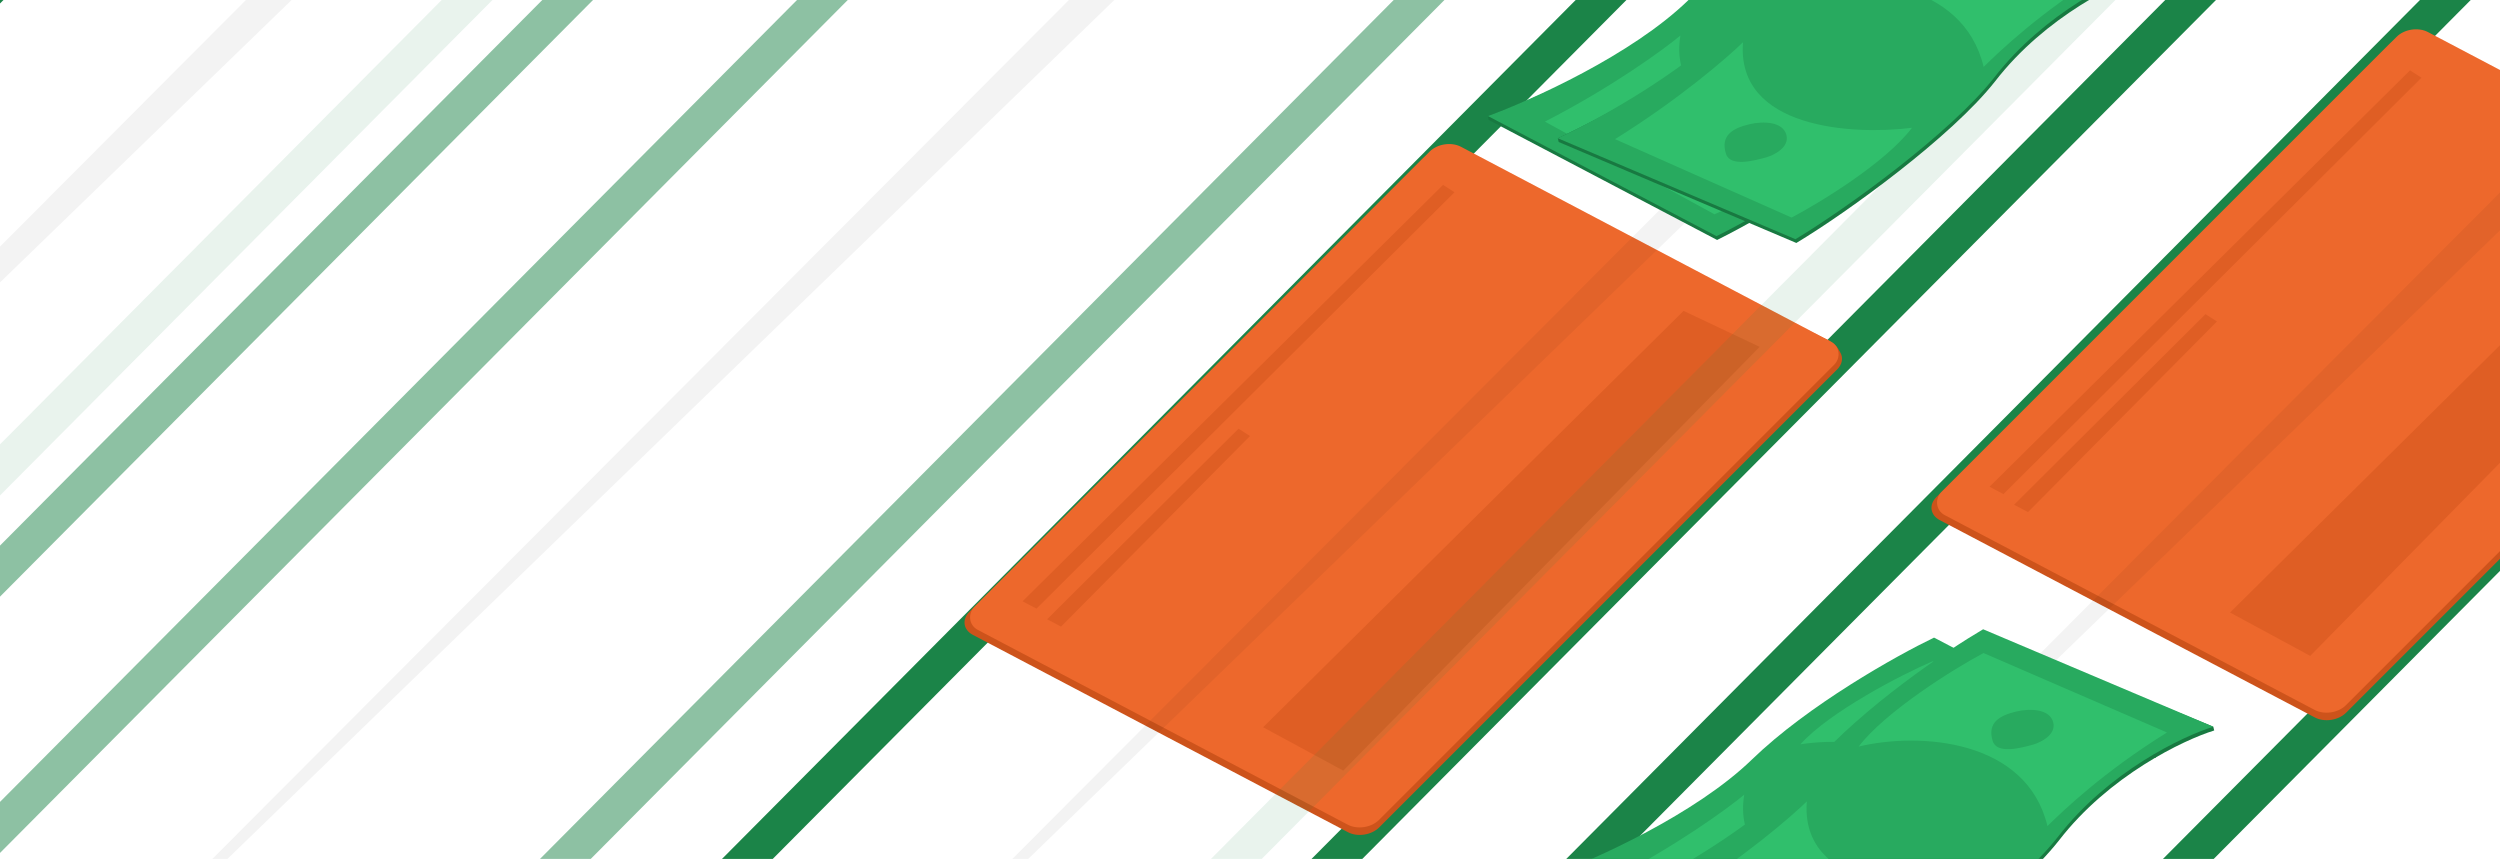 <svg width="1528" height="525" viewBox="0 0 1528 525" fill="none" xmlns="http://www.w3.org/2000/svg">
<path d="M-761.705 752.904L32.633 -46.302" stroke="#1B8448" stroke-width="22"/>
<g opacity="0.5" filter="url(#filter0_f_182_344)">
<path d="M-342.384 693.554L451.954 -105.651" stroke="#1B8448" stroke-width="22"/>
</g>
<g opacity="0.5" filter="url(#filter1_f_182_344)">
<path d="M-127.705 634.205L666.633 -165" stroke="#1B8448" stroke-width="22"/>
</g>
<g opacity="0.5" filter="url(#filter2_f_182_344)">
<path d="M187.295 684.205L981.633 -115" stroke="#1B8448" stroke-width="22"/>
</g>
<g opacity="0.1" filter="url(#filter3_f_182_344)">
<path d="M-371.705 661.205L422.633 -138" stroke="#1B8448" stroke-width="22"/>
</g>
<g opacity="0.05" filter="url(#filter4_f_182_344)">
<path d="M-388.853 540.646L443.499 -294L462.35 -275.149L-384.499 545L-388.853 540.646Z" fill="black"/>
</g>
<g opacity="0.05" filter="url(#filter5_f_182_344)">
<path d="M119.147 535.646L951.499 -299L970.35 -280.149L123.501 540L119.147 535.646Z" fill="black"/>
</g>
<path d="M222.295 760.904L1016.63 -38.302" stroke="#1B8448" stroke-width="22"/>
<path d="M641.616 701.554L1435.95 -97.651" stroke="#1B8448" stroke-width="22"/>
<path d="M856.295 642.205L1650.63 -157" stroke="#1B8448" stroke-width="22"/>
<path d="M1171.3 692.205L1965.63 -107" stroke="#1B8448" stroke-width="22"/>
<path d="M869.177 97.272C873.779 92.67 882.134 91.323 888.01 94.235L1117.5 208.004C1118.17 208.334 1118.78 208.712 1119.34 209.133L1120.92 210.313C1121.96 211.098 1122.81 212.026 1123.41 213.054L1124.8 215.452C1126.71 218.731 1125.97 222.695 1122.88 225.793L842.937 505.733C838.25 510.419 829.697 511.717 823.832 508.631L594.62 388.037C588.755 384.951 587.799 378.65 592.485 373.964L869.177 97.272Z" fill="#CD531B"/>
<rect width="279.438" height="417.656" rx="12" transform="matrix(0.885 0.466 -0.707 0.707 882.327 84.122)" fill="#ED682C"/>
<path d="M772 444.5L1029 190L1075.5 212L821 471L772 444.5Z" fill="#DF5E24"/>
<path d="M625 367.5L882 113L889 117.5L633.5 372L625 367.5Z" fill="#DF5E24"/>
<path d="M640 378.5L757 262L764 266.5L648.5 383L640 378.5Z" fill="#DF5E24"/>
<path d="M1460.18 27.15C1464.78 22.548 1473.13 21.2 1479.01 24.113L1708.5 137.882C1709.17 138.212 1709.78 138.59 1710.34 139.011L1711.92 140.191C1712.96 140.976 1713.81 141.904 1714.41 142.932L1715.8 145.33C1717.71 148.609 1716.97 152.573 1713.88 155.671L1433.94 435.611C1429.25 440.297 1420.7 441.594 1414.83 438.509L1185.62 317.915C1179.75 314.829 1178.8 308.528 1183.49 303.842L1460.18 27.15Z" fill="#CD531B"/>
<rect width="279.438" height="417.656" rx="12" transform="matrix(0.885 0.466 -0.707 0.707 1473.33 14)" fill="#ED682C"/>
<path d="M1363 374.378L1620 119.878L1666.5 141.878L1412 400.878L1363 374.378Z" fill="#DF5E24"/>
<path d="M1216 297.5L1473 43L1480 47.5L1224.5 302L1216 297.5Z" fill="#DF5E24"/>
<path d="M1231 308.5L1348 192L1355 196.5L1239.5 313L1231 308.5Z" fill="#DF5E24"/>
<g opacity="0.1" filter="url(#filter6_f_182_344)">
<path d="M612.295 669.205L1406.63 -130" stroke="#1B8448" stroke-width="22"/>
</g>
<g opacity="0.05" filter="url(#filter7_f_182_344)">
<path d="M595.147 548.646L1427.5 -286L1446.35 -267.149L599.501 553L595.147 548.646Z" fill="black"/>
</g>
<g opacity="0.05" filter="url(#filter8_f_182_344)">
<path d="M1103.15 543.646L1935.5 -291L1954.35 -272.149L1107.5 548L1103.15 543.646Z" fill="black"/>
</g>
<path d="M1032.1 2.598C1064.98 -32.295 1120.67 -61.012 1143.45 -71.96L1278.41 -3.405L1278.77 -1.067C1259.5 3.228 1212.48 21.097 1178.63 58.208C1149.21 89.852 1082.35 130.447 1049.49 146.67L909.785 73.26L909.425 70.923C909.425 70.923 997.821 38.977 1032.1 2.598Z" fill="#187941"/>
<path d="M1031.74 0.261C1066.16 -33.11 1120.31 -63.349 1143.09 -74.297L1278.41 -3.405C1259.14 0.891 1212.12 18.76 1178.27 55.87C1148.85 87.515 1081.99 128.11 1049.13 144.332L909.425 70.923C935.854 61.273 997.317 33.631 1031.74 0.261Z" fill="#28AA5F"/>
<path d="M944.245 74.338C985.044 53.385 1016.46 30.526 1027.07 21.716C1018.53 74.071 1089.28 83.921 1125.71 82.302C1107.74 102.295 1066.32 123.076 1047.87 130.968L944.245 74.338Z" fill="#30BF6C"/>
<path d="M1249.89 -2.205C1209.09 18.748 1183.01 39.989 1172.4 48.799C1164.13 -4.958 1099.58 -14.964 1061.41 -9.09C1079.38 -29.083 1123.67 -51.902 1142.13 -59.794L1249.89 -2.205Z" fill="#30BF6C"/>
<path d="M1011.07 88.778C1008.49 77.212 1016.7 73.556 1026.83 71.997C1035.4 70.678 1047.56 71.996 1048.88 80.567C1050.03 88.046 1040.53 91.954 1035.64 92.973C1028.15 94.391 1012.96 97.26 1011.07 88.778Z" fill="#28AA5F"/>
<path d="M1143.32 -5.744C1140.74 -17.311 1148.95 -20.967 1159.08 -22.525C1167.65 -23.844 1179.82 -22.526 1181.14 -13.956C1182.29 -6.477 1172.79 -2.569 1167.89 -1.55C1160.4 -0.132 1145.21 2.738 1143.32 -5.744Z" fill="#28AA5F"/>
<path d="M1071.1 466.598C1103.98 431.705 1159.67 402.988 1182.45 392.04L1317.41 460.595L1317.77 462.932C1298.5 467.228 1251.48 485.097 1217.63 522.207C1188.21 553.852 1121.35 594.447 1088.49 610.669L948.785 537.26L948.425 534.923C948.425 534.923 1036.82 502.977 1071.1 466.598Z" fill="#187941"/>
<path d="M1070.74 464.26C1105.16 430.89 1159.31 400.651 1182.09 389.703L1317.41 460.595C1298.14 464.891 1251.12 482.76 1217.27 519.87C1187.85 551.514 1120.99 592.11 1088.13 608.332L948.425 534.923C974.854 525.273 1036.32 497.631 1070.74 464.26Z" fill="#28AA5F"/>
<path d="M983.245 538.338C1024.04 517.384 1055.46 494.526 1066.07 485.716C1057.53 538.071 1128.28 547.921 1164.71 546.301C1146.74 566.295 1105.32 587.076 1086.87 594.968L983.245 538.338Z" fill="#30BF6C"/>
<path d="M1288.89 461.795C1248.09 482.748 1222.01 503.988 1211.4 512.799C1203.13 459.041 1138.58 449.035 1100.41 454.91C1118.38 434.917 1162.67 412.098 1181.13 404.206L1288.89 461.795Z" fill="#30BF6C"/>
<path d="M1182.32 458.256C1179.74 446.689 1187.95 443.033 1198.08 441.474C1206.65 440.156 1218.82 441.474 1220.14 450.044C1221.29 457.523 1211.79 461.431 1206.89 462.45C1199.4 463.868 1184.21 466.738 1182.32 458.256Z" fill="#28AA5F"/>
<path d="M1068.78 6.343C1098.69 -31.128 1151.84 -64.315 1173.64 -77.094L1313.77 -19.837L1314.32 -17.537C1295.46 -11.675 1250.07 9.989 1219.38 49.75C1192.65 83.7 1129.34 129.642 1097.92 148.504L952.672 86.797L952.122 84.498C952.122 84.498 1037.6 45.41 1068.78 6.343Z" fill="#187941"/>
<path d="M1068.23 4.043C1099.8 -32.038 1151.29 -66.615 1173.09 -79.394L1313.77 -19.837C1294.91 -13.975 1249.52 7.689 1218.83 47.45C1192.1 81.4 1128.79 127.342 1097.37 146.204L952.122 84.498C977.671 72.713 1036.66 40.124 1068.23 4.043Z" fill="#28AA5F"/>
<path d="M987.104 85.046C1026.05 60.817 1055.48 35.46 1065.33 25.809C1061.12 78.688 1132.43 82.704 1168.62 78.102C1152.34 99.502 1112.77 123.609 1095.02 132.988L987.104 85.046Z" fill="#30BF6C"/>
<path d="M1285.44 -16.302C1246.5 7.926 1222.24 31.233 1212.4 40.884C1199.74 -12.014 1134.59 -16.694 1097.03 -7.708C1113.31 -29.108 1155.57 -55.482 1173.32 -64.861L1285.44 -16.302Z" fill="#30BF6C"/>
<path d="M1054.89 93.958C1051.37 82.642 1059.25 78.325 1069.22 75.941C1077.65 73.924 1089.88 74.24 1091.9 82.673C1093.66 90.032 1084.51 94.706 1079.72 96.123C1072.37 98.151 1057.47 102.256 1054.89 93.958Z" fill="#28AA5F"/>
<path d="M1107.78 470.343C1137.69 432.871 1190.84 399.685 1212.64 386.906L1352.77 444.163L1353.32 446.463C1334.46 452.325 1289.07 473.989 1258.38 513.75C1231.65 547.7 1168.34 593.642 1136.92 612.504L991.672 550.797L991.122 548.497C991.122 548.497 1076.6 509.41 1107.78 470.343Z" fill="#187941"/>
<path d="M1107.23 468.043C1138.8 431.962 1190.29 397.385 1212.09 384.606L1352.77 444.163C1333.91 450.025 1288.52 471.689 1257.83 511.45C1231.1 545.4 1167.79 591.342 1136.37 610.204L991.122 548.497C1016.67 536.713 1075.66 504.124 1107.23 468.043Z" fill="#28AA5F"/>
<path d="M1026.1 549.045C1065.05 524.817 1094.48 499.459 1104.33 489.809C1100.12 542.688 1171.43 546.704 1207.62 542.102C1191.34 563.502 1151.77 587.609 1134.02 596.988L1026.1 549.045Z" fill="#30BF6C"/>
<path d="M1324.44 447.698C1285.5 471.926 1261.24 495.233 1251.4 504.884C1238.74 451.986 1173.59 447.306 1136.03 456.292C1152.31 434.891 1194.57 408.518 1212.32 399.139L1324.44 447.698Z" fill="#30BF6C"/>
<path d="M1217.94 452.909C1214.42 441.593 1222.31 437.276 1232.27 434.892C1240.71 432.875 1252.94 433.191 1254.96 441.624C1256.72 448.983 1247.57 453.657 1242.77 455.074C1235.42 457.102 1220.52 461.207 1217.94 452.909Z" fill="#28AA5F"/>
<defs>
<filter id="filter0_f_182_344" x="-355.186" y="-118.405" width="819.942" height="824.714" filterUnits="userSpaceOnUse" color-interpolation-filters="sRGB">
<feFlood flood-opacity="0" result="BackgroundImageFix"/>
<feBlend mode="normal" in="SourceGraphic" in2="BackgroundImageFix" result="shape"/>
<feGaussianBlur stdDeviation="2.5" result="effect1_foregroundBlur_182_344"/>
</filter>
<filter id="filter1_f_182_344" x="-140.507" y="-177.754" width="819.942" height="824.714" filterUnits="userSpaceOnUse" color-interpolation-filters="sRGB">
<feFlood flood-opacity="0" result="BackgroundImageFix"/>
<feBlend mode="normal" in="SourceGraphic" in2="BackgroundImageFix" result="shape"/>
<feGaussianBlur stdDeviation="2.5" result="effect1_foregroundBlur_182_344"/>
</filter>
<filter id="filter2_f_182_344" x="174.493" y="-127.754" width="819.942" height="824.714" filterUnits="userSpaceOnUse" color-interpolation-filters="sRGB">
<feFlood flood-opacity="0" result="BackgroundImageFix"/>
<feBlend mode="normal" in="SourceGraphic" in2="BackgroundImageFix" result="shape"/>
<feGaussianBlur stdDeviation="2.5" result="effect1_foregroundBlur_182_344"/>
</filter>
<filter id="filter3_f_182_344" x="-389.507" y="-155.754" width="829.942" height="834.714" filterUnits="userSpaceOnUse" color-interpolation-filters="sRGB">
<feFlood flood-opacity="0" result="BackgroundImageFix"/>
<feBlend mode="normal" in="SourceGraphic" in2="BackgroundImageFix" result="shape"/>
<feGaussianBlur stdDeviation="5" result="effect1_foregroundBlur_182_344"/>
</filter>
<filter id="filter4_f_182_344" x="-398.853" y="-304" width="871.203" height="859" filterUnits="userSpaceOnUse" color-interpolation-filters="sRGB">
<feFlood flood-opacity="0" result="BackgroundImageFix"/>
<feBlend mode="normal" in="SourceGraphic" in2="BackgroundImageFix" result="shape"/>
<feGaussianBlur stdDeviation="5" result="effect1_foregroundBlur_182_344"/>
</filter>
<filter id="filter5_f_182_344" x="109.147" y="-309" width="871.203" height="859" filterUnits="userSpaceOnUse" color-interpolation-filters="sRGB">
<feFlood flood-opacity="0" result="BackgroundImageFix"/>
<feBlend mode="normal" in="SourceGraphic" in2="BackgroundImageFix" result="shape"/>
<feGaussianBlur stdDeviation="5" result="effect1_foregroundBlur_182_344"/>
</filter>
<filter id="filter6_f_182_344" x="594.493" y="-147.754" width="829.942" height="834.714" filterUnits="userSpaceOnUse" color-interpolation-filters="sRGB">
<feFlood flood-opacity="0" result="BackgroundImageFix"/>
<feBlend mode="normal" in="SourceGraphic" in2="BackgroundImageFix" result="shape"/>
<feGaussianBlur stdDeviation="5" result="effect1_foregroundBlur_182_344"/>
</filter>
<filter id="filter7_f_182_344" x="585.147" y="-296" width="871.203" height="859" filterUnits="userSpaceOnUse" color-interpolation-filters="sRGB">
<feFlood flood-opacity="0" result="BackgroundImageFix"/>
<feBlend mode="normal" in="SourceGraphic" in2="BackgroundImageFix" result="shape"/>
<feGaussianBlur stdDeviation="5" result="effect1_foregroundBlur_182_344"/>
</filter>
<filter id="filter8_f_182_344" x="1093.15" y="-301" width="871.203" height="859" filterUnits="userSpaceOnUse" color-interpolation-filters="sRGB">
<feFlood flood-opacity="0" result="BackgroundImageFix"/>
<feBlend mode="normal" in="SourceGraphic" in2="BackgroundImageFix" result="shape"/>
<feGaussianBlur stdDeviation="5" result="effect1_foregroundBlur_182_344"/>
</filter>
</defs>
</svg>
